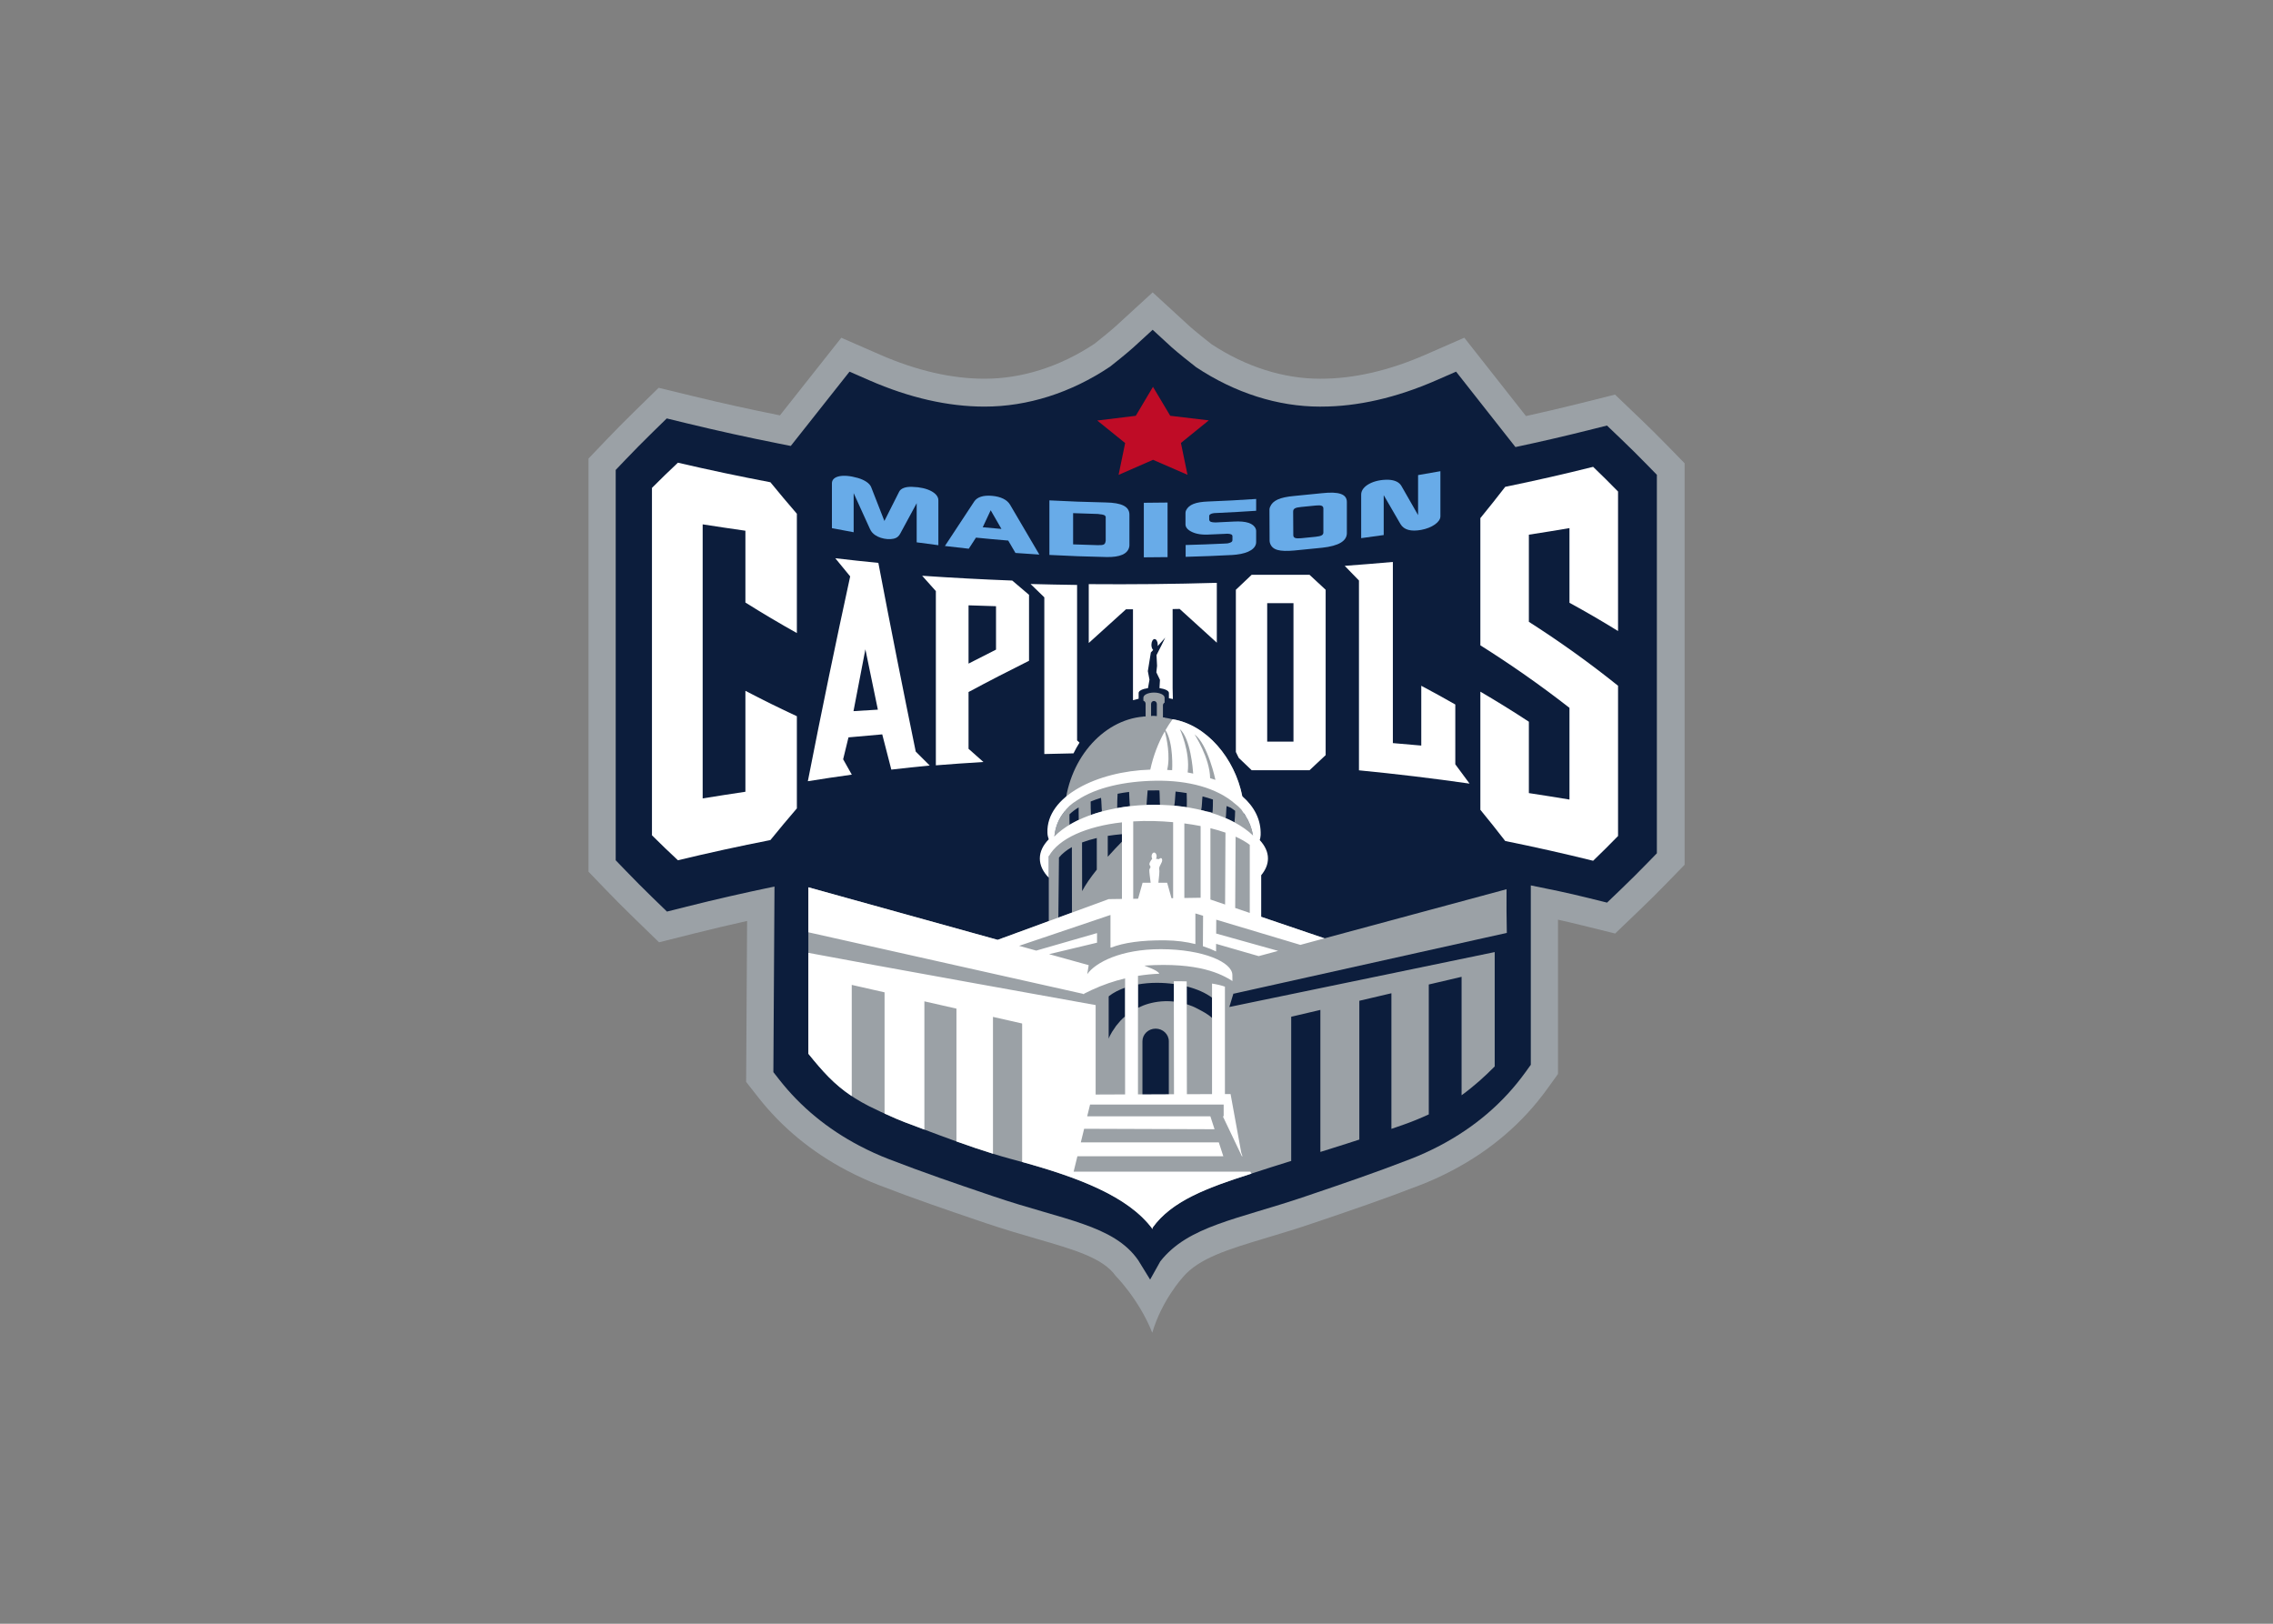 <svg clip-rule="evenodd" fill-rule="evenodd" stroke-linejoin="round" stroke-miterlimit="2" viewBox="0 0 560 400" xmlns="http://www.w3.org/2000/svg"><rect x="0" y="0" width="560" height="400" fill="#808080" stroke="none"/><g fill-rule="nonzero" transform="matrix(1.988 0 0 1.988 186.295 -918.115)"><path d="m112.884 517.004c-1.079-1.106-2.204-2.221-3.346-3.313l-3.102-2.965-4.18 1.048c-2.266.568-4.559 1.104-6.854 1.61l-7.642-9.708-4.811 2.103c-4.517 1.976-8.871 2.979-12.965 2.979l-.096.001c-4.554 0-9.206-1.48-13.458-4.281-.446-.338-2.23-1.776-2.678-2.187l-4.615-4.233-4.616 4.229c-.493.452-2.181 1.828-2.579 2.129-4.265 2.84-8.978 4.342-13.636 4.342-4.076 0-8.433-1.003-12.953-2.98l-4.8-2.096-7.605 9.617c-3.591-.717-7.216-1.517-10.783-2.384l-4.249-1.032-3.122 3.053c-1.169 1.147-2.314 2.306-3.402 3.444l-2.167 2.27v51.198l2.188 2.274c1.084 1.126 2.229 2.277 3.407 3.418l3.145 3.054 4.26-1.071c2.201-.553 4.427-1.076 6.653-1.575l-.12 19.942 1.511 1.928c2.916 3.713 6.607 6.758 10.971 9.053 1.336.701 2.685 1.316 4.005 1.824 4.457 1.725 8.531 3.108 12.124 4.329l1.065.362c2.278.773 4.41 1.392 6.291 1.938 4.777 1.384 8.241 2.39 9.832 4.607 0 0 2.928 2.955 4.533 7.051 1.158-3.999 3.77-6.867 3.77-6.867 2.006-2.385 5.604-3.465 10.532-4.945 1.705-.512 3.637-1.092 5.674-1.786l1.063-.361c3.404-1.155 7.64-2.592 12.107-4.323 1.337-.513 2.689-1.128 4.021-1.828 4.808-2.526 8.775-5.933 11.787-10.122l1.326-1.84v-19.118c.926.204 1.88.426 2.911.682l4.173 1.032 3.092-2.966c1.12-1.073 2.246-2.19 3.346-3.322l2.169-2.231v-49.753z" fill="#9ba1a6"/><path d="m110.436 519.448c-1.067-1.096-2.163-2.18-3.257-3.227l-1.739-1.661-2.357.591c-2.968.744-5.982 1.438-8.986 2.076l-7.358-9.347-2.468 1.079c-4.94 2.16-9.731 3.254-14.256 3.254l-.128.002c-5.23 0-10.539-1.687-15.358-4.882-.408-.297-2.442-1.934-3.024-2.465l-2.369-2.175-2.371 2.172c-.634.58-2.568 2.15-2.914 2.402-4.832 3.236-10.207 4.946-15.544 4.946-4.532 0-9.334-1.094-14.274-3.254l-2.464-1.076-7.28 9.205-1.626-.323c-3.758-.745-7.55-1.582-11.274-2.486l-2.47-.6-1.799 1.758c-1.12 1.098-2.239 2.227-3.323 3.363l-1.204 1.261v48.368l1.219 1.264c1.083 1.127 2.203 2.25 3.321 3.336l1.814 1.759 2.477-.623c3.584-.9 7.231-1.732 10.848-2.48l-.139 22.996.759.968c2.615 3.33 5.94 6.072 9.884 8.146 1.211.636 2.443 1.198 3.659 1.666 4.38 1.695 8.424 3.07 11.993 4.282l1.065.361c8.543 2.902 14.814 3.501 17.856 7.889l1.475 2.396 1.259-2.253c3.458-4.412 9.594-5.203 17.922-8.032l1.067-.364c3.568-1.209 7.612-2.584 11.983-4.276 1.222-.471 2.456-1.032 3.666-1.668 4.342-2.281 7.912-5.343 10.614-9.101l.666-.924v-22.228c2.352.469 4.479.902 7.095 1.55l2.355.583 1.732-1.661c1.094-1.05 2.19-2.139 3.26-3.238l1.181-1.214v-46.899z" fill="#0c1d3c"/><g fill="#68abe8"><path d="m19.363 522.159c-.824-.043-1.444.182-1.644.604-.611 1.21-1.219 2.417-1.827 3.621-.546-1.396-1.094-2.796-1.641-4.196-.183-.463-.803-.888-1.659-1.135-1.896-.544-3.204-.224-3.204.66v5.562c.898.174 1.795.343 2.694.506v-4.846c.674 1.488 1.349 2.97 2.024 4.449.145.328.381.573.636.747.821.572 2.282.689 2.812.204.126-.112.22-.231.292-.369.681-1.257 1.364-2.517 2.046-3.781v4.847c.895.125 1.791.244 2.688.356v-5.579c0-.865-1.317-1.606-3.217-1.65"/><path d="m28.081 527.161c.327-.701.656-1.402.984-2.104.446.772.89 1.544 1.334 2.315-.774-.065-1.547-.136-2.318-.211m1.168-3.89c-1.078-.099-1.862.141-2.228.704-1.209 1.848-2.42 3.686-3.629 5.51.985.119 1.968.233 2.955.338.297-.459.596-.915.893-1.375 1.333.137 2.665.257 3.997.364.3.513.598 1.024.898 1.535.985.076 1.973.142 2.958.201-1.209-2.052-2.425-4.115-3.634-6.189-.367-.612-1.151-.994-2.21-1.088"/><path d="m43.319 526.062v2.761c0 .019 0 .056-.02.094-.057.392-.226.484-1.004.465-1.005-.026-2.01-.057-3.016-.097v-3.87c.999.039 1.998.074 2.996.098.076.002.152.002.228.026.57.049.74.127.816.319zm0-1.972c-2.326-.046-4.653-.133-6.978-.258v6.761c2.362.128 4.728.215 7.092.261 1.65.03 2.58-.38 2.788-1.204.018-.073.037-.169.037-.245v-3.794c0-1.016-.948-1.485-2.939-1.521"/><path d="m48.043 530.891c.98-.001 1.96-.011 2.941-.026v-6.764c-.981.019-1.961.026-2.941.03z"/><path d="m53.283 525.059c-.057.115-.077.228-.077.34v1.447c0 .244.172.503.454.701.552.38 1.328.563 2.295.526.703-.027 1.404-.056 2.107-.091.113-.008.225-.012.34-.019.434.015.625.12.625.306v.488c0 .188-.132.29-.513.386-.056.019-.112.022-.168.026-.032 0-.063.003-.096.004-.088.004-.178.008-.266.015-1.585.076-3.173.135-4.758.175v1.465c1.933-.049 3.869-.125 5.801-.229.171-.008.321-.019.493-.046 1.574-.181 2.444-.77 2.444-1.558v-1.374c.002-.093-.017-.166-.056-.276-.284-.677-1.193-.97-2.69-.888-.71.039-1.416.074-2.123.104-.059.003-.136.008-.189.008-.495-.019-.667-.067-.742-.271-.018-.019-.018-.054-.018-.093v-.449c0-.04.018-.096.057-.135.114-.119.303-.18.586-.212.077-.004.153-.007.229-.011.063-.002.127-.004.189-.008 1.586-.071 3.174-.16 4.758-.267v-1.465c-1.99.135-3.98.24-5.97.316-1.536.06-2.353.38-2.712 1.084"/><path d="m70.293 527.808c0 .32-.246.46-.964.535-.599.061-1.196.121-1.798.179-.718.068-.965-.043-.965-.399-.005-.964-.012-1.928-.018-2.892-.002-.376.246-.509.984-.58.601-.056 1.198-.115 1.797-.179.719-.075.964.03.964.388zm-.132-4.869c-1.155.124-2.307.238-3.463.344-1.817.164-2.687.564-3.009 1.358-.058.119-.076.232-.076.363.006 1.286.013 2.57.017 3.851 0 .112.037.24.076.352.305.764 1.117 1.006 2.992.837 1.148-.104 2.296-.219 3.444-.343 2.061-.222 3.063-.841 3.063-1.816v-3.852c0-.978-.984-1.318-3.044-1.094"/><path d="m63.613 525.006v-.02z"/><path d="m82.031 520.699v4.958c-.684-1.193-1.368-2.392-2.054-3.593-.281-.501-.846-.751-1.62-.787-1.81-.052-3.378.774-3.378 1.826v5.41c.93-.124 1.864-.253 2.793-.386v-4.942c.691 1.196 1.384 2.387 2.073 3.575.435.741 1.319.959 2.582.728 1.334-.244 2.37-.977 2.37-1.671v-5.6c-.922.167-1.844.327-2.766.482"/></g><path d="m53.457 520.664-4.272-1.858-4.27 1.868.813-3.945-3.457-2.792 4.774-.584 2.132-3.592 2.138 3.588 4.777.569-3.453 2.8z" fill="#bf0c26"/><path d="m39.257 566.328h.997v9.596h-.997z" fill="#9ba1a6"/><path d="m42.071 583.169h1.597v14.432h-1.597z" fill="#9ba1a6"/><path d="m45.692 571.834v-9.512h1.153v9.511c-.389.007-.773.007-1.153.001" fill="#9ba1a6"/><path d="m12.062 549.95c.493-2.589.982-5.142 1.474-7.662.515 2.528 1.031 5.02 1.546 7.478-1.006.058-2.014.12-3.02.184m3.081-18.37c-1.781-.176-3.56-.368-5.336-.576.613.764 1.229 1.513 1.844 2.248-1.752 8.038-3.5 16.466-5.247 25.382 1.814-.293 3.63-.564 5.448-.814-.36-.63-.716-1.263-1.073-1.906.22-.909.441-1.813.661-2.713 1.395-.132 2.788-.257 4.184-.373.375 1.47.75 2.926 1.126 4.368 1.584-.186 3.169-.355 4.757-.508-.577-.57-1.155-1.147-1.732-1.728-1.545-7.514-3.091-15.284-4.632-23.38" fill="#fff"/><path d="m-9.697 519.164c-1.073 1.007-2.145 2.047-3.216 3.122v43.048c1.071 1.066 2.143 2.097 3.216 3.094 3.808-.914 7.631-1.752 11.464-2.504 1.091-1.345 2.184-2.653 3.278-3.925v-11.419c-2.13-.992-4.256-2.037-6.378-3.148v12.507c-1.768.263-3.532.539-5.296.825v-33.96c1.764.274 3.528.538 5.296.79v8.897c2.122 1.333 4.248 2.592 6.378 3.784v-14.785c-1.094-1.264-2.187-2.564-3.278-3.902-3.833-.73-7.656-1.537-11.464-2.424" fill="#fff"/><path d="m46.699 537.329v11.264c.232-.068.464-.13.701-.18v-.72c0-.27.479-.499 1.16-.595l.183-1.049-.203-1.058.374-2.308.286-.313c-.128-.117-.216-.357-.216-.636 0-.396.175-.716.392-.716.218 0 .392.32.392.716 0 .053-.004.106-.009.157l.937-1.049c-.21.452-.709 1.433-1.082 2.161l.068 1.331-.087.807.447.93-.059 1.026c.684.096 1.168.326 1.168.596v.656c.165.03.329.065.492.102-.019-.45-.032-.899-.032-1.35v-9.801c.39-.004.48-.008.869-.016 1.536 1.386 3.073 2.776 4.608 4.184v-7.418c-5.287.153-10.579.205-15.871.162v7.294c1.539-1.391 3.076-2.779 4.612-4.175.391 0 .48-.001.87-.003" fill="#fff"/><path d="m86.644 549.127c-1.404-.803-2.812-1.576-4.218-2.322v7.411c-1.175-.106-2.347-.209-3.52-.306v-22.447c-1.988.176-3.976.337-5.966.483.588.598 1.176 1.204 1.764 1.816v23.522c4.58.446 9.152.994 13.708 1.646-.589-.81-1.177-1.607-1.768-2.39z" fill="#fff"/><path d="m29.725 542.327c-1.136.57-2.269 1.146-3.404 1.732v-7.221c1.135.04 2.268.076 3.404.109zm-9.153-9.153c.566.641 1.133 1.276 1.698 1.901v21.59c1.964-.158 3.93-.295 5.896-.412-.614-.542-1.229-1.088-1.845-1.636v-7.036c2.497-1.343 4.996-2.623 7.496-3.872v-8.172c-.695-.584-1.387-1.172-2.08-1.768-3.727-.143-7.449-.341-11.165-.595" fill="#fff"/><path d="m66.589 553.724h-3.257v-17.154h3.257zm-5.184-20.667-1.955 1.852v20.103c.122.237.239.477.35.722l1.605 1.535h7.176l1.995-1.868v-20.492l-1.995-1.852z" fill="#fff"/><path d="m106.813 540.023v-17.286c-1.03-1.056-2.06-2.074-3.089-3.06-3.619.906-7.251 1.733-10.893 2.477-1.027 1.331-2.052 2.62-3.082 3.877v15.763c3.692 2.325 7.372 4.88 11.043 7.747v11.365c-1.675-.28-3.352-.547-5.031-.801v-8.844c-2.001-1.314-4.005-2.55-6.012-3.724v14.638c1.03 1.251 2.055 2.542 3.082 3.867 3.642.736 7.274 1.552 10.893 2.448 1.029-.988 2.059-2.012 3.089-3.069v-18.616c-3.672-2.948-7.358-5.562-11.052-7.924v-10.798c1.679-.257 3.356-.529 5.031-.813v9.253c2.009 1.095 4.017 2.258 6.021 3.5" fill="#fff"/><path d="m39.327 555.181c.229-.46.476-.905.744-1.329-.099-.092-.199-.184-.299-.277v-19.264c-1.922-.027-3.845-.063-5.765-.115.567.553 1.136 1.104 1.704 1.651v19.416c1.205-.034 2.411-.06 3.616-.082" fill="#fff"/><path d="m68.155 579.619.787-.263-15.159-4.537-8.383-.122-15.477 5.142 10.833 3.818s4.607-3.508 9.838-3.221c0 0 5.732-.32 7.856 2.256z" fill="#9ba1a6"/><path d="m65.366 580.599-1.106.274-11.382-3.284-6.496.059-11.736 2.807 8.3 1.634s3.366-1.85 7.647-1.653c0 0 4.404-.372 6.127 1.056z" fill="#9ba1a6"/><path d="m58.302 561.711c.144.051.316.114.496.197.203.126.39.258.562.396.001.44-.042.962-.081 1.425-.344-.184-.704-.359-1.083-.523.059-.506.048-1.013.106-1.494m-1.751.822c-.266-.093-.532-.146-.792-.169-.198-.055-.398-.107-.604-.156.11-.53.092-1.172.162-1.696.448.117.88.245 1.291.388-.005.529-.003 1.121-.057 1.633m-.056 25.429c-.568-.52-1.236-.841-1.812-1.148-.417-.224-.862-.405-1.324-.549l-.002-2.207c1.27.324 2.354.806 3.138 1.398zm-4.676-26.3c.102-.596.102-1.173.158-1.752.462.051.922.114 1.377.19.024.588.027 1.172.013 1.755-.505-.079-1.021-.143-1.548-.192m-3.201 24.542c-.445.127-.88.301-1.301.508v-2.9c.717-.126 1.497-.2 2.341-.2.727 0 1.429.052 2.1.142l.004 2.18c-1.04-.11-2.114-.023-3.144.27m2.522 12.231c-1.076-.157-2.171-.364-3.27-.591v-6.988c0-.865.732-1.565 1.635-1.565.901 0 1.635.7 1.635 1.565zm-2.199-49.379c0-.204.159-.368.356-.368s.357.164.357.368v1.47c0 .011-.002.022-.004.034-.227-.019-.467-.05-.707-.008-.001-.008-.002-.015-.002-.026zm-.425 10.716c.418-.011.841-.015 1.264-.007.065.002.132.003.197.007.047.578.025 1.208.071 1.788-.214-.004-.426-.011-.642-.011-.345 0-.686.007-1.026.023.049-.583.08-1.246.136-1.798m-3.776 2.187c0-.591.017-1.183.053-1.777.463-.09.939-.166 1.424-.227.04.585.03 1.168.108 1.769-.54.063-1.069.14-1.585.235m.98 25.804c-.019.019-.038.038-.056.053-.168.148-.335.298-.492.463-.066.069-.123.148-.187.219-.127.145-.257.287-.376.444-.092.122-.173.258-.26.388-.081.121-.168.234-.244.362-.157.264-.303.544-.437.839v-5.237c.148-.117.308-.23.477-.336.063-.041.132-.079.199-.116.108-.064.217-.128.333-.188.091-.047.185-.089.281-.133.099-.046.199-.091.303-.132.115-.048.232-.092.353-.136.035-.012.071-.023.106-.034zm-2.147-22.361c.56-.091 1.152-.158 1.757-.212v.928c-.524.534-1.134 1.176-1.757 1.873zm-2.081-2.595c-.034-.541-.035-1.131-.039-1.664.404-.165.833-.318 1.287-.456.062.512.054 1.135.112 1.696-.47.128-.924.269-1.36.424m.724 6.78c-.731.911-1.386 1.833-1.819 2.66l-.01-6.029c.56-.212 1.172-.395 1.828-.55zm-3.376-5.56c-.01-.415-.019-.871-.011-1.292.308-.303.689-.591 1.135-.859.015.502-.01 1.022.015 1.546-.404.189-.782.392-1.14.605m-1.389 11.501.077-7.44c.397-.49.938-.92 1.599-1.29l.012 8.112zm21.191 11.078.509-1.679.018.034 33.861-7.536c-.044-1.789-.045-3.592-.033-5.413l-22.558 6.086-8.752-2.973c.327-2.827-.117-6.685-.03-8.191.094-1.637-.332-3.061-1.168-4.248-.119-5.548-4.027-10.953-8.88-11.737-.002.003-.003.004-.004.007-.311-.083-.647-.15-.986-.204v-.022c-.072-.008-.136-.015-.184-.008 0-.001 0 .001 0 .001-.008 0-.016-.001-.022-.002v-1.503c0-.142.085-.263.206-.331v-.61c0-.349-.589-.634-1.313-.634-.728 0-1.316.284-1.316.634v.377c.159.053.275.195.275.364v1.564c0 .007-.002.015-.003.023-.041.001-.083.002-.124.003-.049-.003-.097-.007-.148-.011v.026c-5.092.414-9.472 5.45-9.776 11.772-.901 1.099-1.381 2.45-1.269 4.078.008.122.017.255.028.386h-.707v9.107l-6.337 2.323-23.459-6.512v20.622c.205.255.404.498.601.736.026.031.051.062.076.092.41.492.807.955 1.21 1.393.008.008.015.019.024.027 1.522 1.657 3.106 2.969 5.576 4.233.761.391 2.169 1.046 3.324 1.54.002.002.005.003.006.003.096.041.191.081.281.12.019.007.037.015.054.022.077.031.152.063.225.094.025.007.052.019.076.03.068.026.133.053.197.079.024.007.051.019.075.03.085.034.167.065.241.093 1.499.566 2.948 1.114 4.362 1.636l.001.002-.001-.002c.684.253 1.358.5 2.022.739l.002.001c1.565.562 3.073 1.075 4.525 1.523.752.232 1.495.452 2.216.644.468.124.933.25 1.397.38v-.001c.034.007.067.018.1.026.392.109.784.219 1.172.332.187.053.371.109.556.164.247.072.495.144.739.219.193.058.384.12.576.178.235.074.469.147.701.222.192.061.382.125.572.189.228.076.456.151.682.23.189.065.377.132.565.199.22.08.441.158.66.24.186.068.368.138.551.209.216.083.429.167.641.252.18.072.358.147.533.22.208.088.415.176.619.265.175.078.345.155.516.234.2.09.399.184.593.28.167.08.331.161.494.243.193.098.382.198.569.299.157.084.313.169.467.256.184.104.364.21.542.318.147.088.294.177.436.267.178.112.347.228.518.343.134.092.27.183.401.277.169.122.33.247.492.372.12.095.244.187.36.283.163.135.317.275.471.413.104.094.212.185.312.281.164.157.316.321.469.485.077.083.162.162.236.248.221.25.431.508.625.774l-.002-.178c.142-.199.292-.39.448-.576.054-.064.112-.126.168-.188.105-.119.21-.239.321-.355.071-.071.145-.142.219-.213.101-.1.204-.2.311-.296.082-.075.166-.146.252-.217.102-.09.208-.178.314-.263.094-.073.187-.146.283-.217.105-.081.212-.159.321-.236.102-.072.206-.143.31-.212.108-.074.218-.144.329-.215.112-.071.224-.141.337-.209.11-.067.222-.131.334-.195.122-.069.244-.14.369-.208.107-.057.217-.114.325-.171.136-.07.272-.141.411-.21.096-.048.196-.095.295-.142.157-.074.313-.15.474-.224.043-.019.09-.038.134-.057.697-.314 1.43-.611 2.202-.899.015-.004.03-.011.046-.019.25-.092.505-.184.761-.276.033-.011.067-.022.1-.037.261-.092.525-.185.793-.275.028-.008.055-.019.083-.03.284-.096.572-.192.864-.288.001 0 .001-.002.001-.002.003.003.004.008.005.008.446-.15.935-.311 1.446-.479 1.538-.504 3.272-1.056 4.584-1.461.112-.034.229-.071.342-.106v-17.868l.22-.052 3.395-.795v17.598c1.551-.482 3.159-.988 4.828-1.531v-17.199l3.975-.932v16.804c.517-.177 1.034-.354 1.56-.54 1.064-.371 2.082-.797 3.072-1.253v-16.096l4.065-.952v14.677c1.488-1.081 2.864-2.313 4.104-3.57v-14.172l-29.727 6.149z" fill="#9ba1a6"/><path d="m15.912 599.815c-.02-.008-.042-.019-.062-.027.022.008.04.019.062.027" fill="#fff"/><path d="m22.798 602.528c-.642-.237-1.294-.481-1.952-.729v.001c.66.248 1.309.491 1.952.728" fill="#fff"/><path d="m56.296 573.294v-8.839c.649.16 1.275.343 1.865.547l-.046 8.91zm-6.889-11.744c-5.384 0-10.16 1.57-12.446 3.932.004-.053.007-.106.014-.158.122-1.089.53-2.037 1.173-2.848.348-.542.908-1.044 1.639-1.488 2.362-1.593 5.926-2.352 9.682-2.416 4.144-.069 7.663.931 9.84 2.823.307.229.574.471.795.721.008.008.017.019.025.031.002.002.003.003.006.007.126.169.245.344.352.52 0-.011 0-.023-.002-.03.055.089.111.177.154.268.461.713.772 1.511.924 2.383.002.022.006.043.01.065-1.229-1.184-3.055-2.171-5.277-2.843v-.041h-.14c-1.998-.587-4.299-.923-6.75-.923m5.675 11.52-2.017.031v-9.242c.681.089 1.357.198 2.017.328zm-3.407.053-.204.002c-.178-.637-.358-1.276-.537-1.914h-1.087c.084-.694.162-1.468.108-1.659-.1-.361.424-.821.36-1.205-.065-.386-.4-.059-.4-.059l-.364-.047c.048-.082.08-.186.08-.303 0-.259-.14-.468-.313-.468s-.313.209-.313.468c0 .114.03.216.077.296-.197.246-.445.621-.305.814.219.303-.023.32-.052.58-.02.179.093 1.054.165 1.583h-1c-.185.659-.371 1.319-.555 1.977l-.606.012v-9.591c.832-.051 1.688-.066 2.56-.043.777.019 1.58.067 2.386.14zm.831-20.96c1.333 1.19 1.62 4.988 1.655 5.522-.227-.05-.455-.097-.686-.14.34-2.57-.969-5.382-.969-5.382m4.411 6.301-.658-.211c-.034-2.506-1.928-5.426-1.928-5.426 1.664 1.243 2.586 5.637 2.586 5.637m4.257 16.488-1.807-.614.048-8.838c.666.299 1.259.636 1.759 1.014zm6.269 3.958 2.995-.81-7.848-2.666v-5.155c.537-.648.837-1.347.837-2.075 0-.808-.365-1.576-1.016-2.281.059-.202.103-.408.111-.631.067-1.901-.804-3.523-2.277-4.804-.934-4.708-4.43-8.861-8.636-9.54-.32.433-.611.885-.882 1.352 1.032 1.581.826 4.956.826 4.956h-.236c-.128-.011-.256-.019-.384-.027.422-1.697-.058-3.904-.288-4.792-.834 1.466-1.432 3.075-1.802 4.756-6.568.199-12.917 3.295-12.746 7.826.01.286.066.556.161.809-.708.731-1.103 1.533-1.103 2.376 0 .847.395 1.655 1.111 2.389v-2.661c1.235-2.225 4.725-3.72 9.065-4.207v9.491l-1.642.023-13.76 5.046-23.46-6.513v5.577l34.018 7.62.007.002c.008.015.012.034.021.048.02-.008.04-.019.06-.031l.063.016.008-.05c.303-.157.604-.301.905-.441l.002-.002c1.42-.658 2.814-1.129 4.168-1.45v14.378l-3.65.015v-11.085s-29.325-5.268-35.602-6.473v12.502c1.764 2.183 3.2 3.803 5.377 5.251v-13.781l4.067.921v15.023c.922.421 1.894.842 2.524 1.078.818.308 1.618.611 2.41.907v-15.891l3.974.902v16.457c1.565.561 3.073 1.075 4.526 1.523v-16.955l3.615.819v17.16h-.001c6.77 1.87 13.172 4.213 16.166 8.318l-.001-.178c2.376-3.312 6.72-4.935 12.256-6.695-.055-.084-.1-.165-.143-.245h-21.897l.468-1.91h18.084l-.557-1.716h-17.105l.413-1.689 16.163.056-.52-1.604h-15.263l.357-1.456h16.556v1.456h-.105l.768 1.609.777 1.628.82 1.716h.071c-.059-.153-.112-.308-.155-.462l-1.32-7.247-.7.003v-13.31c-.445-.161-.99-.287-1.597-.384v13.699l-3.117.011-.025-13.98c-.548-.019-1.086-.022-1.596-.019l.024 14.004-4.465.019v-14.69c.905-.144 1.788-.232 2.637-.262-.145-.464-1.986-.998-1.816-1.009 6.716-.446 9.522 1.047 10.886 1.915-.005-.329-.01-.637-.01-.751 0-1.584-3.624-3.187-8.843-3.198-4.962-.012-8.125 1.649-9.141 3.094l.123-.762c.004-.012.007-.023.01-.035l-.005-.001.051-.316-4.908-1.362 5.942-1.422v-1.19l-7.534 2.17-2.126-.59 11.326-3.826v4.036l.094-.001c1.518-.583 3.688-.924 6.703-.891 1.375.015 2.62.188 3.725.462v-3.795l.954.285-.023 3.774c.595.19 1.14.41 1.632.648l.005-.94 5.278 1.522 2.412-.65-7.682-2.148.011-1.716z" fill="#fff"/></g></svg>